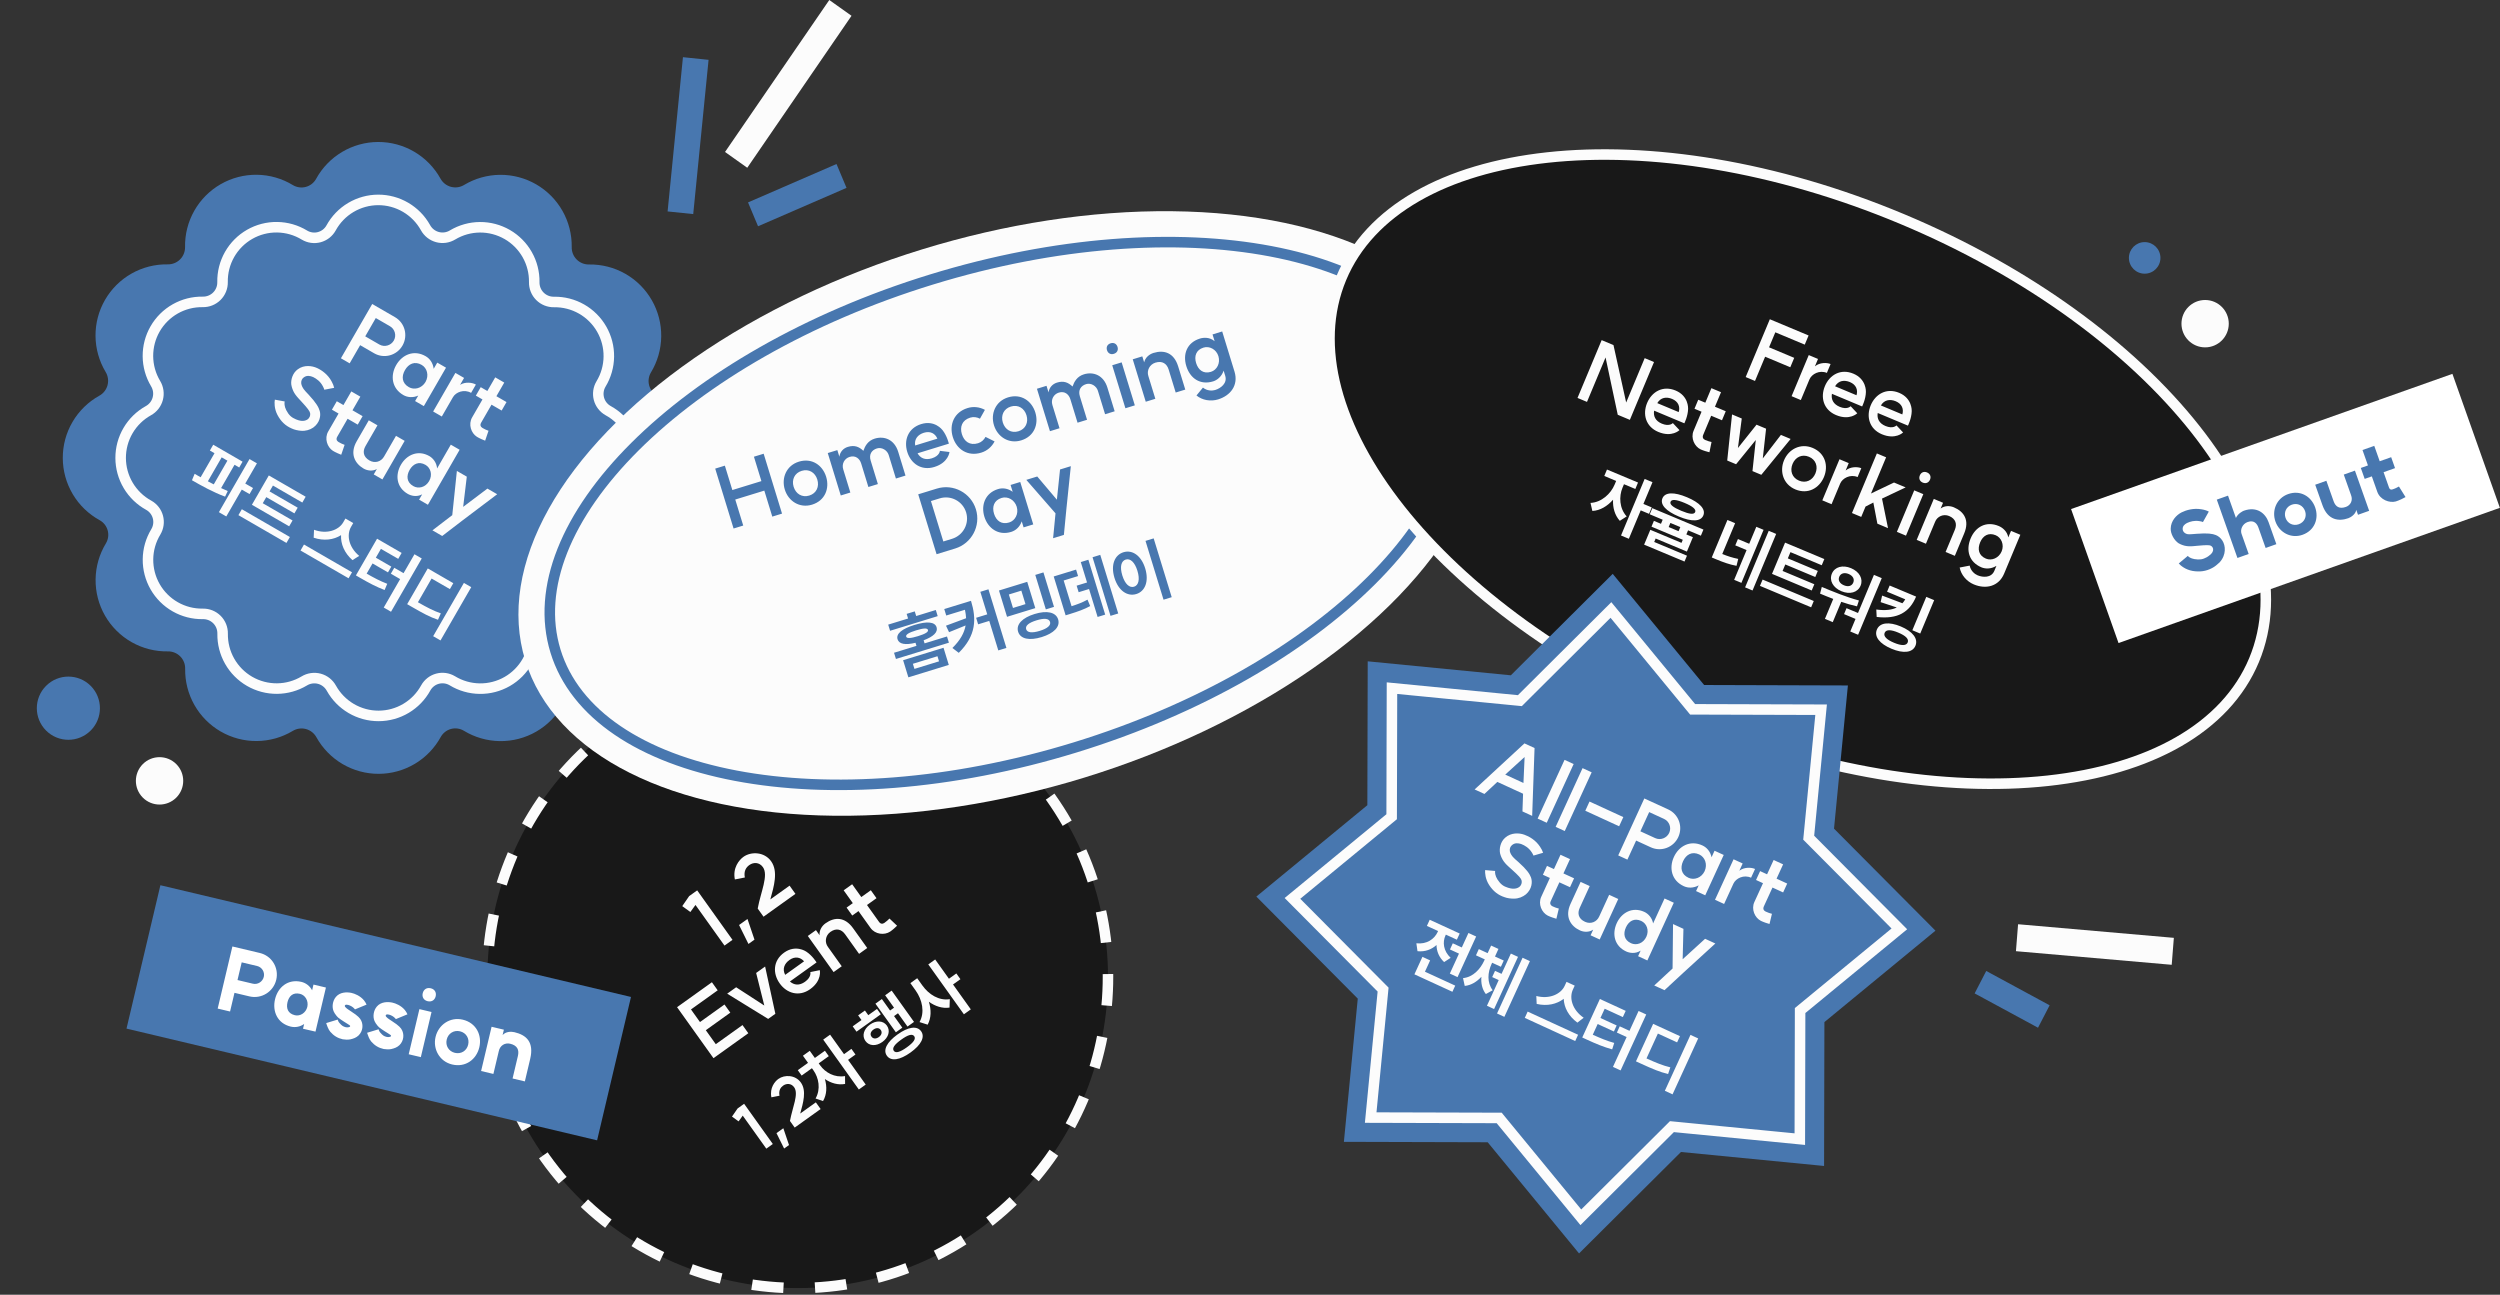 <svg width="475" height="246" viewBox="0 0 475 246" fill="none" xmlns="http://www.w3.org/2000/svg">
<rect x="0" y="0" width="475" height="246" fill="#333333" stroke="none"/>
<ellipse cx="418.973" cy="61.5" rx="4.494" ry="4.5" fill="#FCFCFC"/>
<ellipse cx="407.487" cy="49" rx="2.996" ry="3" fill="#4877AF"/>
<rect width="4.893" height="29.455" transform="matrix(0.995 0.103 -0.099 0.995 129.76 10.865)" fill="#4877AF"/>
<rect width="4.917" height="18.331" transform="matrix(0.387 0.922 -0.917 0.398 158.936 31.162)" fill="#4877AF"/>
<rect width="5.182" height="35" transform="matrix(0.815 0.579 -0.566 0.825 157.565 0)" fill="#FCFCFC"/>
<rect width="4.8" height="13.701" transform="matrix(-0.459 0.888 -0.879 -0.476 389.428 191.005)" fill="#4877AF"/>
<rect width="5.136" height="29.714" transform="matrix(-0.079 0.997 -0.996 -0.087 413.031 178.19)" fill="#FCFCFC"/>
<circle r="4.497" transform="matrix(-0.707 -0.708 0.707 -0.708 30.314 148.363)" fill="#FCFCFC"/>
<circle r="5.996" transform="matrix(-0.707 -0.708 0.707 -0.708 12.992 134.557)" fill="#4877AF"/>
<path d="M123.844 117.035C125.048 114.949 125.672 112.578 125.651 110.169C125.631 107.76 124.967 105.399 123.728 103.333C123.502 102.96 123.353 102.545 123.291 102.113C123.229 101.682 123.255 101.242 123.367 100.82C123.48 100.399 123.676 100.005 123.945 99.662C124.214 99.318 124.549 99.033 124.931 98.823C127.041 97.651 128.798 95.934 130.018 93.851C131.239 91.767 131.879 89.394 131.87 86.978C131.862 84.562 131.207 82.192 129.972 80.115C128.737 78.039 126.969 76.332 124.851 75.171C124.481 74.964 124.157 74.684 123.896 74.349C123.636 74.014 123.445 73.63 123.336 73.219C123.226 72.809 123.2 72.382 123.258 71.961C123.317 71.541 123.458 71.136 123.675 70.772C124.927 68.709 125.603 66.347 125.633 63.932C125.663 61.518 125.046 59.139 123.846 57.044C122.646 54.948 120.907 53.213 118.81 52.018C116.713 50.824 114.334 50.214 111.922 50.251C111.487 50.261 111.054 50.183 110.649 50.021C110.245 49.859 109.878 49.616 109.57 49.308C109.262 48.999 109.019 48.632 108.857 48.227C108.695 47.822 108.617 47.389 108.627 46.953C108.665 44.544 108.06 42.169 106.873 40.072C105.686 37.976 103.96 36.235 101.876 35.03C99.791 33.825 97.422 33.199 95.016 33.218C92.609 33.237 90.251 33.9 88.187 35.138C87.815 35.364 87.401 35.513 86.97 35.575C86.539 35.637 86.1 35.61 85.679 35.498C85.258 35.385 84.865 35.187 84.522 34.918C84.18 34.648 83.896 34.312 83.687 33.929C82.514 31.817 80.797 30.058 78.715 28.835C76.632 27.612 74.26 26.971 71.847 26.977C69.433 26.984 67.066 27.638 64.991 28.873C62.917 30.107 61.211 31.875 60.053 33.994C59.846 34.365 59.567 34.69 59.233 34.951C58.898 35.211 58.515 35.402 58.105 35.512C57.696 35.622 57.268 35.649 56.848 35.591C56.428 35.533 56.024 35.392 55.659 35.175C53.597 33.918 51.236 33.238 48.822 33.206C46.409 33.174 44.031 33.79 41.938 34.991C39.844 36.192 38.111 37.933 36.919 40.033C35.727 42.134 35.12 44.516 35.161 46.931C35.171 47.367 35.092 47.801 34.929 48.205C34.767 48.61 34.524 48.977 34.216 49.286C33.907 49.594 33.54 49.836 33.136 49.998C32.731 50.16 32.298 50.239 31.862 50.229C29.456 50.188 27.083 50.793 24.989 51.979C22.895 53.166 21.157 54.892 19.954 56.977C18.751 59.063 18.128 61.434 18.148 63.842C18.169 66.251 18.833 68.611 20.071 70.677C20.297 71.05 20.446 71.465 20.508 71.897C20.57 72.329 20.544 72.768 20.432 73.19C20.319 73.611 20.123 74.005 19.854 74.349C19.585 74.692 19.25 74.977 18.868 75.187C16.758 76.359 15.001 78.077 13.781 80.16C12.56 82.244 11.921 84.618 11.929 87.034C11.937 89.45 12.592 91.82 13.826 93.897C15.06 95.974 16.828 97.682 18.946 98.843C19.316 99.049 19.641 99.328 19.902 99.663C20.163 99.998 20.354 100.381 20.464 100.791C20.574 101.201 20.6 101.629 20.542 102.049C20.483 102.47 20.341 102.874 20.123 103.238C18.87 105.302 18.193 107.665 18.163 110.081C18.133 112.497 18.75 114.877 19.951 116.973C21.152 119.069 22.893 120.805 24.992 122C27.091 123.194 29.471 123.803 31.885 123.763C32.32 123.753 32.753 123.832 33.157 123.994C33.562 124.156 33.929 124.399 34.237 124.707C34.545 125.015 34.787 125.383 34.95 125.787C35.111 126.192 35.19 126.626 35.18 127.061C35.141 129.47 35.747 131.846 36.934 133.942C38.121 136.039 39.846 137.78 41.931 138.985C44.016 140.19 46.384 140.815 48.791 140.796C51.198 140.777 53.556 140.115 55.62 138.877C55.992 138.65 56.406 138.501 56.837 138.44C57.268 138.378 57.707 138.404 58.128 138.517C58.548 138.63 58.942 138.827 59.284 139.097C59.627 139.366 59.911 139.703 60.12 140.085C61.293 142.195 63.01 143.952 65.091 145.173C67.173 146.394 69.543 147.035 71.955 147.028C74.367 147.021 76.733 146.368 78.806 145.135C80.88 143.903 82.585 142.136 83.744 140.02C83.95 139.649 84.229 139.324 84.563 139.063C84.898 138.802 85.281 138.611 85.69 138.501C86.1 138.391 86.527 138.365 86.947 138.424C87.367 138.483 87.771 138.625 88.135 138.843C90.198 140.099 92.559 140.778 94.973 140.81C97.387 140.841 99.764 140.224 101.858 139.023C103.952 137.822 105.685 136.081 106.877 133.981C108.069 131.881 108.676 129.498 108.635 127.083C108.626 126.647 108.705 126.213 108.867 125.809C109.03 125.404 109.273 125.037 109.581 124.728C109.889 124.42 110.257 124.178 110.661 124.016C111.066 123.853 111.499 123.775 111.934 123.785C114.341 123.826 116.715 123.222 118.809 122.035C120.904 120.848 122.642 119.122 123.844 117.035Z" fill="#4877AF"/>
<path d="M114.321 111.529L114.32 111.53C113.408 113.114 112.088 114.425 110.498 115.326C108.909 116.227 107.108 116.686 105.282 116.655C104.785 116.644 104.29 116.733 103.829 116.918C103.366 117.104 102.946 117.381 102.594 117.733C102.242 118.085 101.964 118.505 101.779 118.968C101.593 119.429 101.503 119.924 101.513 120.421C101.544 122.255 101.083 124.063 100.178 125.657C99.273 127.251 97.957 128.574 96.367 129.485C94.778 130.397 92.972 130.866 91.14 130.842C89.307 130.818 87.514 130.302 85.948 129.349L85.942 129.345C85.524 129.095 85.06 128.931 84.577 128.863C84.095 128.796 83.603 128.826 83.133 128.952C82.662 129.078 82.222 129.298 81.838 129.597C81.454 129.897 81.133 130.271 80.897 130.697L80.894 130.703C80.013 132.31 78.719 133.651 77.144 134.587C75.57 135.522 73.774 136.019 71.942 136.024C70.111 136.029 68.311 135.542 66.731 134.615C65.152 133.689 63.849 132.356 62.958 130.755C62.719 130.319 62.395 129.936 62.004 129.628C61.613 129.32 61.163 129.095 60.681 128.965C60.2 128.836 59.698 128.806 59.205 128.877C58.713 128.947 58.24 129.117 57.816 129.375C56.249 130.314 54.46 130.816 52.634 130.831C50.806 130.845 49.008 130.37 47.425 129.455C45.842 128.54 44.532 127.218 43.631 125.626C42.73 124.036 42.27 122.233 42.299 120.405C42.31 119.908 42.22 119.414 42.035 118.952C41.85 118.489 41.573 118.069 41.221 117.716C40.868 117.363 40.448 117.086 39.986 116.9C39.524 116.715 39.03 116.626 38.533 116.637C36.702 116.666 34.896 116.204 33.304 115.297C31.71 114.391 30.388 113.073 29.476 111.481C28.564 109.889 28.095 108.082 28.118 106.248C28.141 104.414 28.655 102.62 29.607 101.053L29.611 101.046C29.861 100.628 30.024 100.164 30.091 99.681C30.159 99.198 30.128 98.706 30.002 98.235C29.876 97.764 29.656 97.323 29.357 96.938C29.057 96.553 28.683 96.233 28.257 95.996L28.251 95.992C26.643 95.111 25.301 93.814 24.364 92.237C23.427 90.66 22.929 88.861 22.923 87.026C22.917 85.192 23.403 83.39 24.329 81.808C25.256 80.226 26.589 78.922 28.19 78.032C28.626 77.792 29.008 77.467 29.315 77.075C29.622 76.683 29.847 76.232 29.975 75.751C30.104 75.269 30.134 74.766 30.063 74.273C29.992 73.781 29.823 73.307 29.565 72.882C28.625 71.314 28.122 69.523 28.106 67.695C28.091 65.866 28.564 64.066 29.477 62.483C30.39 60.899 31.71 59.589 33.3 58.688C34.889 57.787 36.69 57.328 38.516 57.359C39.013 57.37 39.507 57.28 39.968 57.095C40.431 56.91 40.85 56.632 41.203 56.28C41.555 55.928 41.833 55.508 42.018 55.045C42.204 54.584 42.294 54.089 42.284 53.592C42.253 51.758 42.713 49.95 43.618 48.356C44.523 46.762 45.839 45.44 47.428 44.528C49.018 43.617 50.823 43.148 52.656 43.173C54.488 43.197 56.281 43.714 57.846 44.667L57.846 44.667L57.855 44.673C58.274 44.922 58.738 45.084 59.221 45.151C59.703 45.218 60.194 45.187 60.664 45.061C61.134 44.934 61.574 44.715 61.958 44.416C62.342 44.116 62.662 43.743 62.9 43.318L62.9 43.318L62.904 43.31C63.783 41.701 65.078 40.358 66.653 39.421C68.228 38.484 70.026 37.987 71.859 37.982C73.691 37.977 75.492 38.464 77.073 39.393C78.653 40.321 79.957 41.655 80.847 43.258C81.086 43.694 81.41 44.078 81.801 44.385C82.192 44.694 82.643 44.919 83.124 45.048C83.605 45.178 84.107 45.208 84.6 45.137C85.092 45.066 85.564 44.897 85.989 44.639C87.556 43.7 89.345 43.197 91.171 43.183C92.999 43.169 94.797 43.644 96.38 44.559C97.963 45.474 99.273 46.796 100.174 48.387C101.075 49.978 101.535 51.781 101.506 53.609C101.495 54.106 101.585 54.6 101.77 55.062C101.955 55.525 102.232 55.945 102.585 56.298C102.937 56.651 103.357 56.928 103.82 57.113C104.281 57.298 104.774 57.388 105.271 57.377C107.101 57.349 108.906 57.812 110.497 58.719C112.089 59.626 113.41 60.944 114.321 62.535C115.232 64.125 115.701 65.931 115.678 67.765C115.655 69.598 115.142 71.391 114.192 72.958L114.187 72.965C113.938 73.383 113.775 73.848 113.708 74.33C113.641 74.813 113.672 75.304 113.797 75.775C113.923 76.246 114.142 76.687 114.441 77.072C114.74 77.457 115.112 77.778 115.537 78.016L115.546 78.021C117.154 78.902 118.497 80.198 119.434 81.775C120.372 83.352 120.869 85.151 120.876 86.985C120.882 88.819 120.396 90.621 119.47 92.203C118.543 93.785 117.21 95.088 115.608 95.978C115.173 96.218 114.79 96.543 114.484 96.935C114.177 97.327 113.952 97.778 113.823 98.259C113.695 98.741 113.665 99.244 113.736 99.737C113.807 100.23 113.976 100.703 114.234 101.128C115.174 102.697 115.678 104.488 115.693 106.316C115.709 108.145 115.235 109.945 114.321 111.529Z" stroke="#FCFCFC" stroke-width="2"/>
<path d="M72.081 65.46L69.394 63.906L71.4 60.427L74.087 61.981C75.043 62.533 75.371 63.758 74.82 64.714C74.276 65.657 73.037 66.012 72.081 65.46ZM64.774 68.074L66.436 69.035L68.427 65.583L71.086 67.121C72.984 68.218 75.389 67.538 76.468 65.667C77.563 63.768 76.94 61.357 75.043 60.26L70.721 57.761L64.774 68.074ZM77.678 73.555C76.362 72.795 76.245 71.525 76.94 70.32C77.635 69.114 78.8 68.567 80.116 69.328C81.141 69.921 81.552 71.322 80.846 72.578C80.121 73.803 78.703 74.148 77.678 73.555ZM75.278 69.359C74.135 71.341 74.412 73.774 76.628 75.056C77.418 75.512 78.429 75.616 79.467 75.162L78.867 76.202L80.529 77.163L84.742 69.858L83.079 68.897L82.4 70.075C82.266 68.963 81.67 68.138 80.88 67.682C78.664 66.4 76.428 67.363 75.278 69.359ZM87.414 73.122L88.174 71.805L86.525 70.852L82.297 78.184L83.945 79.137L86.071 75.45C86.623 74.494 88.193 73.886 89.508 74.647L90.42 73.067C89.782 72.698 88.434 72.473 87.414 73.122ZM92.177 83.729L92.82 81.846C92.538 81.757 91.994 81.517 91.655 81.303C91.303 81.081 91.166 80.742 91.422 80.299L93.388 76.889L95.313 78.002L96.24 76.394L94.315 75.281L95.809 72.689L94.092 71.696L92.597 74.288L91.337 73.56L90.41 75.168L91.67 75.896L89.704 79.306C88.945 80.623 89.511 82.299 90.609 82.989C91.086 83.283 91.812 83.593 92.177 83.729ZM55.434 81.414C55.934 81.666 56.65 81.803 57.178 81.849C58.076 81.925 58.872 81.665 59.499 81.251C60.748 80.365 61.01 78.982 60.748 78.091C60.552 77.406 60.121 76.584 58.64 74.988L58.068 74.38C57.746 74.009 57.586 73.806 57.452 73.525C57.311 73.258 57.266 73.048 57.229 72.823C57.199 72.362 57.36 71.956 57.734 71.692C58.333 71.262 58.947 71.414 59.499 71.641C60.174 71.975 60.888 72.499 61.357 73.417C61.492 73.662 61.573 73.874 61.62 74.049L63.49 73.689C63.406 73.289 63.249 72.921 63.017 72.491C62.322 71.166 61.139 70.334 60.246 69.929C59.298 69.492 57.799 69.272 56.586 70.16C55.613 70.854 55.221 72.143 55.349 73.104C55.369 73.263 55.476 73.75 55.729 74.303C55.946 74.761 56.263 75.203 56.707 75.682L57.286 76.312C58.49 77.618 58.847 78.12 58.925 78.498C59.013 78.955 58.81 79.466 58.357 79.74C58.052 79.915 57.733 79.989 57.304 79.963C56.898 79.932 56.498 79.793 56.246 79.684C55.365 79.323 54.883 78.878 54.381 77.922C54.009 77.19 54.018 76.567 54.092 76.277L52.221 75.935C52.128 76.417 52.077 77.626 52.721 78.848C53.378 80.078 54.232 80.904 55.434 81.414ZM64.833 86.404L65.476 84.521C65.195 84.432 64.65 84.191 64.312 83.977C63.959 83.755 63.822 83.417 64.078 82.973L66.044 79.564L67.969 80.677L68.897 79.069L66.971 77.956L68.466 75.364L66.748 74.371L65.254 76.963L63.993 76.234L63.066 77.842L64.326 78.571L62.36 81.981C61.601 83.297 62.167 84.974 63.265 85.664C63.742 85.958 64.469 86.267 64.833 86.404ZM69.441 84.761L71.719 80.811L70.07 79.858L67.769 83.85C66.426 86.179 67.396 88.052 69.086 89.029C69.765 89.421 70.758 89.588 71.603 89.116L71.011 90.142L72.66 91.094L76.888 83.762L75.24 82.809L72.978 86.732C72.424 87.724 71.234 88.09 70.195 87.489C68.99 86.793 68.874 85.746 69.441 84.761ZM78.514 92.353C77.253 91.624 77.175 90.415 77.838 89.264C78.486 88.142 79.579 87.591 80.84 88.32C81.837 88.896 82.216 90.224 81.537 91.403C80.842 92.608 79.511 92.93 78.514 92.353ZM76.176 88.304C75.057 90.244 75.311 92.59 77.458 93.831C78.068 94.184 79.146 94.493 80.211 93.926L79.628 94.938L81.304 95.906L87.33 85.456L85.654 84.487L83.049 89.005C82.958 87.881 82.255 87.05 81.591 86.665C79.443 85.424 77.279 86.391 76.176 88.304ZM84.019 101.837L87.923 98.846L94.466 93.905L92.61 92.832L88.003 96.305L88.69 90.566L86.806 89.477L85.931 97.879L82.162 100.764L84.019 101.837Z" fill="#FCFCFC"/>
<path d="M40.514 84.498L39.878 85.601L40.756 86.109L38.119 90.681L36.983 90.024L36.473 91.246C38.195 92.241 40.522 93.541 42.767 94.359L43.272 93.299C42.864 93.123 42.433 92.934 42.008 92.734L44.56 88.308L45.449 88.822L46.086 87.718L40.514 84.498ZM39.494 91.446L42.118 86.896L43.209 87.527L40.612 92.032L39.494 91.446ZM41.589 97.312L42.996 98.125L45.938 93.023L47.412 93.876L48.075 92.727L46.6 91.874L48.815 88.034L47.408 87.221L41.589 97.312ZM51.076 90.333L47.862 95.907L54.941 99.999L55.584 98.885L49.923 95.612L50.592 94.452L55.938 97.542L56.561 96.461L51.215 93.371L51.858 92.256L57.44 95.483L58.077 94.379L51.076 90.333ZM45.299 97.879L54.426 103.156L55.076 102.03L45.948 96.753L45.299 97.879ZM65.63 98.521L65.208 99.253C64.358 100.728 62.107 101.559 59.669 100.661L59.597 102.165C61.532 102.818 63.397 102.575 64.802 101.675C64.708 103.348 65.437 105.076 66.969 106.427L68.246 105.618C66.227 103.941 65.824 101.62 66.694 100.111L67.116 99.379L65.63 98.521ZM57.1 104.596L66.228 109.872L66.883 108.735L57.756 103.459L57.1 104.596ZM78.749 105.308L76.677 108.901L74.91 107.879L74.261 109.005L76.028 110.027L72.911 115.432L74.295 116.233L80.133 106.108L78.749 105.308ZM67.623 109.327L68.433 109.796C70.155 110.791 71.475 111.494 73.075 112.104L73.576 110.922C72.21 110.402 71.076 109.792 69.663 108.99L70.78 107.053L73.717 108.751L74.347 107.659L71.41 105.961L72.377 104.283L75.664 106.182L76.313 105.056L71.642 102.356L67.623 109.327ZM88.141 110.752L82.302 120.876L83.698 121.683L89.536 111.559L88.141 110.752ZM77.362 114.792L78.218 115.287C80.367 116.529 81.67 117.237 83.217 117.756L83.755 116.536C82.352 116.055 81.2 115.449 79.404 114.426L82.002 109.921L85.48 111.932L86.129 110.805L81.278 108.001L77.362 114.792Z" fill="#FCFCFC"/>
<circle r="59" transform="matrix(0.813 -0.582 0.581 0.814 151.559 185.695)" fill="#181818" stroke="#FCFCFC" stroke-width="2" stroke-dasharray="6 6"/>
<path d="M132.464 169.17L130.941 170.259L129.627 172.164L131.172 173.281L132.141 171.939L137.654 179.661L139.176 178.571L132.464 169.17ZM142.023 174.606L140.422 175.751L142.207 179.353L143.352 178.533L142.023 174.606ZM143.956 172.612L145.071 174.175L151.134 169.835L150.019 168.273L146.363 170.89C147.057 168.366 147.89 165.566 146.514 163.639C145.221 161.829 142.712 161.756 141.255 162.799C140.409 163.404 139.184 164.91 139.623 167.095L141.519 166.722C141.27 165.464 141.811 164.762 142.37 164.362C143.177 163.784 144.274 163.806 144.952 164.756C146.059 166.306 144.554 169.43 143.969 172.603L143.956 172.612ZM135.264 186.625L128.641 191.365L135.558 201.053L142.181 196.313L141.074 194.763L136 198.395L134.103 195.739L138.761 192.405L137.655 190.855L132.997 194.189L131.286 191.793L136.361 188.161L135.264 186.625ZM145.372 183.64L143.668 184.86L145.217 191.05L139.869 187.579L138.164 188.799L145.952 193.594L147.318 192.616L145.372 183.64ZM152.773 182.652L149.182 185.222C148.6 184.104 149.033 183.085 149.996 182.396C151.024 181.661 152.059 181.844 152.773 182.652ZM148.144 186.851C149.482 188.726 151.814 189.458 153.934 187.94C156.224 186.301 155.761 184.33 155.761 184.33L153.958 184.696C153.958 184.696 154.241 185.615 152.953 186.537C151.886 187.301 150.884 187.192 150.084 186.485L155.145 182.862C155.145 182.862 154.353 181.56 153.184 180.803C153.08 180.74 151.165 179.435 148.979 180.999C146.858 182.517 146.796 184.963 148.144 186.851ZM160.574 177.521L163.223 181.233L164.772 180.124L162.094 176.374C160.532 174.187 158.584 174.184 156.841 175.432C156.151 175.925 155.632 176.769 155.72 177.69L155.032 176.726L153.484 177.834L158.383 184.697L159.932 183.589L157.319 179.929C156.633 179.024 156.835 177.738 157.772 177.067C158.904 176.257 159.904 176.584 160.574 177.521ZM170.445 175.887L168.999 174.521C168.802 174.741 168.358 175.138 168.023 175.357C167.676 175.587 167.311 175.572 167.014 175.155L164.727 171.952L166.535 170.657L165.457 169.147L163.648 170.441L161.91 168.006L160.296 169.161L162.035 171.596L160.851 172.443L161.929 173.954L163.113 173.107L165.4 176.31C166.284 177.547 168.042 177.725 169.124 177.009C169.589 176.697 170.17 176.162 170.445 175.887Z" fill="#FCFCFC"/>
<path d="M141.382 209.72L140.145 210.606L139.078 212.153L140.333 213.061L141.12 211.971L145.599 218.245L146.836 217.359L141.382 209.72ZM148.832 214.364L147.531 215.295L148.982 218.221L149.912 217.556L148.832 214.364ZM150.085 212.972L150.992 214.241L155.918 210.715L155.011 209.446L152.041 211.572C152.605 209.521 153.282 207.247 152.164 205.681C151.114 204.21 149.075 204.151 147.891 204.998C147.203 205.49 146.208 206.714 146.565 208.489L148.106 208.186C147.903 207.164 148.342 206.593 148.797 206.268C149.452 205.799 150.344 205.817 150.895 206.589C151.794 207.848 150.571 210.386 150.096 212.964L150.085 212.972ZM151.579 203.334L152.311 204.36L154.267 202.96L154.539 203.341C155.566 204.78 155.975 206.918 154.958 208.716L156.377 209.204C157.105 207.964 157.15 206.461 156.728 205.02C157.893 205.801 159.232 206.201 160.569 205.948L160.557 204.454C158.581 204.797 156.803 203.783 155.829 202.418L155.557 202.037L157.47 200.668L156.737 199.642L154.824 201.011L153.857 199.657L152.557 200.587L153.524 201.942L151.579 203.334ZM163.178 207.006L164.488 206.068L161.135 201.37L162.541 200.364L161.77 199.285L160.364 200.291L157.72 196.588L156.409 197.526L163.178 207.006ZM168.18 189.102L169.865 191.461L169.114 191.998L167.558 189.819L166.332 190.696L170.215 196.135L171.441 195.257L169.87 193.056L170.62 192.519L172.426 195.048L173.663 194.162L169.417 188.216L168.18 189.102ZM162.737 196.019L167.356 192.713L166.631 191.697L164.972 192.885L164.337 191.996L163.047 192.919L163.682 193.808L162.012 195.004L162.737 196.019ZM164.427 197.783C165.13 198.767 166.462 198.82 167.635 197.981C168.83 197.126 169.21 195.846 168.508 194.862C167.813 193.889 166.473 193.825 165.279 194.68C164.105 195.519 163.732 196.809 164.427 197.783ZM165.579 196.958C165.255 196.503 165.443 195.984 165.951 195.621C166.469 195.251 167.02 195.24 167.345 195.695C167.67 196.15 167.489 196.679 166.971 197.05C166.463 197.413 165.904 197.413 165.579 196.958ZM168.513 200.598C169.291 201.687 170.963 201.434 172.993 199.981C175.023 198.528 175.793 197.034 175.015 195.944C174.229 194.844 172.568 195.09 170.538 196.543C168.508 197.995 167.728 199.497 168.513 200.598ZM169.824 199.659C169.454 199.141 169.961 198.442 171.241 197.527C172.52 196.611 173.334 196.364 173.704 196.883C174.059 197.38 173.57 198.082 172.291 198.997C171.011 199.913 170.179 200.157 169.824 199.659ZM172.97 186.793L173.967 188.189C175.228 189.956 175.756 192.328 174.71 194.196L176.258 194.687C176.948 193.394 176.952 191.856 176.488 190.334C177.695 191.196 179.054 191.646 180.411 191.443L180.463 189.839C178.423 190.18 176.483 188.962 175.267 187.259L174.27 185.862L172.97 186.793ZM183.142 192.717L184.453 191.779L181.076 187.05L182.482 186.044L181.704 184.954L180.298 185.96L177.684 182.299L176.374 183.238L183.142 192.717Z" fill="#FCFCFC"/>
<ellipse rx="95" ry="52.5" transform="matrix(0.956 -0.294 0.293 0.956 190.617 97.562)" fill="#FCFCFC"/>
<path d="M275.689 71.414C279.372 83.424 273.537 97.365 260.589 110.268C247.677 123.135 227.881 134.755 204.248 142.019C180.616 149.283 157.717 150.786 139.819 147.389C121.87 143.982 109.228 135.721 105.545 123.71C101.863 111.7 107.698 97.759 120.646 84.856C133.557 71.989 153.354 60.368 176.986 53.105C200.619 45.841 223.517 44.338 241.415 47.735C259.364 51.142 272.007 59.403 275.689 71.414Z" stroke="#4877AF" stroke-width="2"/>
<path d="M145.096 86.207L143.246 86.776L144.667 91.411L139.146 93.108L137.724 88.473L135.889 89.037L139.379 100.418L141.214 99.854L139.699 94.913L145.22 93.216L146.735 98.157L148.586 97.588L145.096 86.207ZM153.762 94.156C152.385 94.579 151.204 93.837 150.791 92.491C150.383 91.16 150.946 89.882 152.322 89.459C153.698 89.036 154.88 89.778 155.288 91.109C155.701 92.455 155.138 93.733 153.762 94.156ZM149.109 93.008C149.784 95.211 151.921 96.613 154.292 95.884C156.77 95.123 157.646 92.794 156.97 90.592C156.295 88.389 154.265 86.954 151.787 87.716C149.417 88.444 148.434 90.805 149.109 93.008ZM168.853 86.454L170.223 90.921L172.043 90.361L170.659 85.849C169.941 83.508 168.011 82.779 166.191 83.339C164.891 83.738 164.35 84.758 164.04 85.657C163.214 84.873 162.352 84.519 161.083 84.909C160.226 85.172 159.602 85.866 159.479 86.774L159.095 85.52L157.275 86.079L159.746 94.141L161.566 93.581L160.211 89.16C159.892 88.12 160.453 87.111 161.431 86.81C162.578 86.457 163.351 87.174 163.623 88.062L164.992 92.528L166.797 91.974L165.427 87.507C165.061 86.314 165.633 85.502 166.627 85.197C167.56 84.91 168.581 85.567 168.853 86.454ZM178.101 83.344L173.88 84.641C173.683 83.396 174.416 82.568 175.548 82.22C176.756 81.849 177.68 82.352 178.101 83.344ZM172.378 85.856C173.054 88.058 175.033 89.492 177.526 88.726C180.218 87.899 180.403 85.883 180.403 85.883L178.577 85.658C178.577 85.658 178.554 86.619 177.039 87.085C175.785 87.47 174.87 87.049 174.335 86.125L180.285 84.296C180.285 84.296 179.946 82.81 179.077 81.721C178.998 81.628 177.595 79.783 175.026 80.573C172.533 81.339 171.698 83.638 172.378 85.856ZM185.83 84.215C184.255 84.7 183.177 83.859 182.76 82.498C182.342 81.136 182.763 79.835 184.339 79.351C184.981 79.153 185.631 79.255 186.191 79.552L187.132 77.873C186.148 77.338 184.978 77.179 183.846 77.527C181.246 78.326 180.318 80.704 181.031 83.029C181.744 85.354 183.845 86.801 186.445 86.001C187.576 85.654 188.456 84.865 188.971 83.869L187.251 83.009C186.954 83.569 186.472 84.018 185.83 84.215ZM193.505 81.94C192.129 82.363 190.947 81.621 190.535 80.275C190.127 78.944 190.689 77.667 192.065 77.244C193.442 76.821 194.623 77.562 195.031 78.893C195.444 80.239 194.882 81.517 193.505 81.94ZM188.852 80.792C189.528 82.995 191.665 84.397 194.035 83.668C196.513 82.907 197.389 80.579 196.713 78.376C196.038 76.173 194.008 74.738 191.53 75.5C189.16 76.228 188.177 78.59 188.852 80.792ZM208.596 74.238L209.966 78.705L211.786 78.146L210.402 73.633C209.685 71.293 207.754 70.564 205.934 71.123C204.634 71.522 204.093 72.542 203.783 73.441C202.957 72.657 202.095 72.303 200.826 72.693C199.969 72.956 199.345 73.65 199.222 74.558L198.838 73.304L197.018 73.864L199.489 81.925L201.309 81.366L199.954 76.945C199.635 75.905 200.196 74.895 201.175 74.594C202.322 74.242 203.094 74.959 203.366 75.846L204.735 80.313L206.54 79.758L205.17 75.291C204.805 74.098 205.376 73.286 206.37 72.981C207.303 72.694 208.324 73.351 208.596 74.238ZM211.323 69.399L213.828 77.568L215.617 77.018L213.113 68.849L211.323 69.399ZM210.325 66.526C210.499 67.092 210.987 67.427 211.629 67.23C212.287 67.028 212.502 66.476 212.329 65.91C212.16 65.359 211.672 65.024 211.014 65.226C210.372 65.424 210.156 65.975 210.325 66.526ZM222.046 70.222L223.383 74.581L225.203 74.022L223.852 69.616C223.064 67.046 221.217 66.426 219.167 67.055C218.357 67.305 217.598 67.94 217.389 68.841L217.041 67.709L215.221 68.268L217.693 76.33L219.513 75.77L218.195 71.472C217.832 70.395 218.431 69.24 219.533 68.902C220.863 68.493 221.708 69.12 222.046 70.222ZM230.084 70.647C228.646 71.088 227.668 70.301 227.26 68.97C226.866 67.685 227.234 66.484 228.672 66.042C229.804 65.694 231.103 66.383 231.497 67.668C231.905 68.999 231.216 70.299 230.084 70.647ZM225.399 69.559C226.117 71.9 228.043 73.216 230.49 72.463C231.178 72.252 232.079 71.64 232.493 70.425L232.802 71.435C233.214 72.832 231.931 73.778 230.891 74.098C230.325 74.272 229.343 74.289 228.559 73.643L227.329 75.142C228.425 76.044 230.017 76.325 231.44 75.888C233.81 75.159 235.33 73.185 234.567 70.641L232.217 62.977L230.382 63.541L230.776 64.826C229.829 64.029 228.668 64.118 227.995 64.325C225.548 65.078 224.691 67.249 225.399 69.559ZM180.9 102.369L179.233 102.881L176.879 95.202L178.546 94.69C180.656 94.041 182.91 95.223 183.562 97.349C184.214 99.476 183.011 101.72 180.9 102.369ZM177.95 105.301L181.498 104.21C184.618 103.251 186.389 99.912 185.427 96.776C184.466 93.64 181.129 91.87 178.009 92.829L174.46 93.92L177.95 105.301ZM191.736 99.272C190.283 99.719 189.275 98.941 188.867 97.61C188.459 96.279 188.853 95.053 190.306 94.607C191.438 94.259 192.742 94.912 193.18 96.284C193.582 97.651 192.868 98.925 191.736 99.272ZM187.032 98.174C187.702 100.362 189.671 101.816 192.118 101.063C192.99 100.795 193.755 100.125 194.13 99.056L194.482 100.203L196.317 99.639L193.845 91.577L192.01 92.141L192.409 93.442C191.504 92.782 190.495 92.657 189.623 92.925C187.176 93.677 186.356 95.972 187.032 98.174ZM202.138 101.633L202.611 96.734L203.456 88.573L201.407 89.203L200.807 94.944L197.078 90.533L194.998 91.173L200.547 97.535L200.089 102.262L202.138 101.633Z" fill="#4877AF"/>
<path d="M171.591 125.438L172.59 128.694L180.269 126.334L179.271 123.078L171.591 125.438ZM170.228 125.204L180.293 122.111L179.931 120.93L175.669 122.24L175.49 121.656C177.357 120.96 178.237 120.104 177.955 119.184C177.635 118.14 176.137 118.002 173.751 118.736C171.366 119.469 170.216 120.421 170.536 121.465C170.818 122.384 172.013 122.602 173.949 122.129L174.128 122.714L169.866 124.024L170.228 125.204ZM169.116 119.848L178.162 117.067L177.804 115.899L174.076 117.045L173.805 116.162L172.265 116.636L172.535 117.518L168.758 118.679L169.116 119.848ZM173.743 127.089L173.445 126.119L178.118 124.683L178.415 125.653L173.743 127.089ZM172.176 120.961C172.058 120.575 172.664 120.199 174.068 119.767C175.484 119.332 176.196 119.303 176.314 119.689C176.429 120.062 175.823 120.438 174.407 120.873C173.003 121.305 172.291 121.333 172.176 120.961ZM184.49 114.156L179.408 115.719L179.785 116.949L183.339 115.857C183.453 116.406 183.535 116.939 183.559 117.462L179.738 118.881L180.321 120.116L183.464 118.837C183.212 120.275 182.438 121.655 180.956 123.117L182.163 124.038C185.511 120.724 185.538 117.574 184.49 114.156ZM185.846 118.622L187.958 117.973L189.677 123.578L191.218 123.105L187.803 111.969L186.262 112.442L187.577 116.73L185.465 117.379L185.846 118.622ZM189.804 112.197L191.336 117.193L196.704 115.543L195.173 110.547L189.804 112.197ZM193.443 120.027C193.866 121.407 195.58 121.764 197.916 121.046C200.252 120.328 201.471 119.069 201.048 117.69C200.625 116.31 198.907 115.941 196.571 116.659C194.234 117.377 193.02 118.648 193.443 120.027ZM192.466 115.513L191.681 112.953L194.055 112.223L194.84 114.783L192.466 115.513ZM194.971 119.558C194.765 118.886 195.462 118.319 196.94 117.864C198.407 117.414 199.301 117.492 199.507 118.163C199.705 118.81 199.02 119.415 197.554 119.865C196.075 120.32 195.169 120.204 194.971 119.558ZM198.709 115.784L200.262 115.306L198.254 108.756L196.701 109.234L198.709 115.784ZM207.583 105.875L210.997 117.012L212.463 116.561L209.049 105.425L207.583 105.875ZM202.469 116.913L203.239 116.676C204.879 116.172 205.97 115.782 207.136 115.152L206.627 113.935C205.673 114.459 204.785 114.8 203.596 115.179L202.098 110.295L204.832 109.455L204.455 108.224L200.205 109.53L202.469 116.913ZM204.943 112.521L206.919 111.914L208.546 117.221L209.987 116.778L206.79 106.35L205.349 106.793L206.538 110.671L204.562 111.278L204.943 112.521ZM217.644 102.769L221.07 113.943L222.624 113.465L219.198 102.292L217.644 102.769ZM211.748 109.791C212.498 112.239 214.21 113.386 215.9 112.866C217.577 112.351 218.339 110.444 217.588 107.995C216.841 105.559 215.142 104.409 213.465 104.924C211.775 105.444 211.001 107.354 211.748 109.791ZM213.239 109.332C212.728 107.667 213.034 106.58 213.891 106.316C214.736 106.057 215.599 106.784 216.109 108.45C216.62 110.115 216.318 111.215 215.473 111.474C214.615 111.738 213.749 110.998 213.239 109.332Z" fill="#4877AF"/>
<path d="M428.262 125.442C422.878 138.329 408.462 146.232 389.101 148.342C369.78 150.447 345.778 146.736 321.706 136.657C297.634 126.577 278.141 112.075 266.069 96.825C253.972 81.543 249.467 65.718 254.85 52.83C260.233 39.942 274.649 32.039 294.01 29.93C313.332 27.825 337.333 31.535 361.405 41.615C385.477 51.694 404.971 66.197 417.043 81.447C429.14 96.729 433.645 112.554 428.262 125.442Z" fill="#181818" stroke="#FCFCFC" stroke-width="2"/>
<path d="M343.632 63.739L336.267 60.656L331.679 71.64L333.45 72.381L335.374 67.775L340.156 69.777L340.902 67.991L336.121 65.989L337.311 63.139L342.904 65.481L343.632 63.739ZM344.835 69.603L345.42 68.2L343.664 67.465L340.402 75.275L342.158 76.01L343.799 72.083C344.224 71.064 345.704 70.262 347.106 70.849L347.809 69.166C347.13 68.881 345.764 68.83 344.835 69.603ZM352.736 75.097L348.662 73.391C349.306 72.308 350.398 72.141 351.491 72.598C352.657 73.086 353.046 74.064 352.736 75.097ZM346.732 73.363C345.844 75.489 346.449 77.859 348.855 78.866C351.452 79.954 352.882 78.523 352.882 78.523L351.623 77.18C351.623 77.18 350.991 77.905 349.53 77.293C348.319 76.786 347.885 75.876 348.064 74.823L353.805 77.227C353.805 77.227 354.494 75.868 354.522 74.474C354.521 74.352 354.621 72.035 352.142 70.997C349.736 69.99 347.626 71.223 346.732 73.363ZM361.441 78.742L357.368 77.036C358.011 75.953 359.104 75.786 360.196 76.243C361.362 76.731 361.751 77.709 361.441 78.742ZM355.437 77.008C354.549 79.135 355.154 81.504 357.56 82.511C360.158 83.599 361.588 82.168 361.588 82.168L360.328 80.826C360.328 80.826 359.696 81.55 358.235 80.938C357.025 80.431 356.59 79.521 356.769 78.468L362.51 80.872C362.51 80.872 363.2 79.513 363.227 78.119C363.226 77.997 363.326 75.681 360.847 74.642C358.441 73.635 356.331 74.868 355.437 77.008ZM314.263 68.788L312.492 68.046L308.971 76.477L306.56 65.562L304.316 64.623L299.728 75.607L301.529 76.361L305.056 67.916L307.373 78.808L309.675 79.772L314.263 68.788ZM318.954 78.298L314.881 76.592C315.525 75.508 316.617 75.342 317.709 75.799C318.875 76.287 319.264 77.265 318.954 78.298ZM312.951 76.564C312.063 78.69 312.668 81.06 315.074 82.067C317.671 83.155 319.101 81.724 319.101 81.724L317.841 80.382C317.841 80.382 317.209 81.106 315.748 80.494C314.538 79.987 314.103 79.077 314.283 78.024L320.024 80.428C320.024 80.428 320.713 79.069 320.74 77.675C320.739 77.553 320.84 75.237 318.361 74.198C315.955 73.191 313.845 74.424 312.951 76.564ZM324.793 85.929L325.192 83.98C324.901 83.927 324.33 83.758 323.968 83.589C323.59 83.413 323.411 83.095 323.608 82.623L325.125 78.991L327.177 79.85L327.892 78.137L325.841 77.278L326.994 74.517L325.164 73.751L324.011 76.512L322.667 75.95L321.952 77.662L323.295 78.225L321.778 81.856C321.192 83.259 321.967 84.85 323.144 85.395C323.654 85.626 324.415 85.84 324.793 85.929ZM340.218 83.403L338.373 82.63L334.928 87.102L335.555 81.45L333.739 80.69L330.205 85.125L330.935 79.516L329.09 78.743L328.172 87.5L329.855 88.205L333.6 83.597L332.969 89.508L334.651 90.213L340.218 83.403ZM341.809 91.319C340.48 90.763 340.046 89.436 340.589 88.137C341.125 86.853 342.373 86.231 343.702 86.787C345.03 87.343 345.464 88.669 344.928 89.954C344.385 91.253 343.137 91.875 341.809 91.319ZM338.965 87.457C338.077 89.583 338.824 92.03 341.112 92.987C343.503 93.989 345.663 92.76 346.551 90.634C347.439 88.508 346.796 86.105 344.405 85.104C342.117 84.146 339.853 85.331 338.965 87.457ZM350.673 89.394L351.259 87.991L349.503 87.256L346.241 95.066L347.997 95.801L349.637 91.874C350.063 90.855 351.543 90.052 352.945 90.64L353.648 88.957C352.969 88.672 351.603 88.621 350.673 89.394ZM358.362 86.889L356.605 86.153L351.875 97.477L353.632 98.213L354.452 96.249L355.934 95.482L356.701 99.498L358.723 100.345L357.582 94.732L362.077 92.607L359.863 91.68L355.488 93.769L358.362 86.889ZM363.703 93.167L360.41 101.051L362.136 101.774L365.43 93.89L363.703 93.167ZM364.771 90.319C364.543 90.865 364.704 91.435 365.324 91.695C365.958 91.96 366.476 91.674 366.705 91.128C366.927 90.597 366.766 90.026 366.131 89.76C365.512 89.501 364.993 89.787 364.771 90.319ZM371.419 100.665L369.662 104.873L371.418 105.608L373.194 101.356C374.23 98.876 373.207 97.216 371.229 96.388C370.447 96.06 369.458 96.062 368.722 96.621L369.178 95.529L367.422 94.793L364.172 102.574L365.928 103.309L367.661 99.161C368.069 98.1 369.268 97.596 370.331 98.041C371.615 98.579 371.863 99.602 371.419 100.665ZM377.326 106.139C375.939 105.558 375.69 104.327 376.227 103.042C376.745 101.802 377.795 101.114 379.182 101.695C380.274 102.153 380.833 103.514 380.315 104.754C379.778 106.039 378.418 106.597 377.326 106.139ZM374.42 102.303C373.477 104.562 374.117 106.807 376.478 107.796C377.142 108.074 378.225 108.181 379.319 107.512L378.912 108.486C378.336 109.823 376.745 109.73 375.742 109.309C375.196 109.081 374.43 108.465 374.24 107.466L372.336 107.831C372.603 109.227 373.648 110.462 375.02 111.037C377.308 111.995 379.737 111.451 380.776 109.006L383.865 101.609L382.094 100.868L381.576 102.108C381.357 100.889 380.408 100.214 379.759 99.942C377.397 98.953 375.351 100.074 374.42 102.303Z" fill="#FCFCFC"/>
<path d="M305.326 89.211L304.815 90.434L307.069 91.378L306.783 92.062C306.047 93.825 304.282 95.454 302.197 95.553L302.546 97.081C304.026 97.01 305.408 96.165 306.479 94.95C306.405 96.442 306.8 97.89 307.764 98.956L309.071 98.121C307.668 96.59 307.589 94.316 308.27 92.684L308.556 92.001L310.714 92.904L311.225 91.681L305.326 89.211ZM307.994 101.744L309.481 102.366L311.736 96.969L313.319 97.631L313.83 96.408L312.247 95.745L313.971 91.618L312.484 90.996L307.994 101.744ZM320.514 94.471C318.08 93.452 316.358 93.492 315.862 94.68C315.366 95.867 316.546 97.122 318.981 98.142C321.427 99.166 323.136 99.121 323.632 97.933C324.129 96.746 322.96 95.495 320.514 94.471ZM313.453 97.716L315.911 98.745L315.585 99.525L314.242 98.962L313.781 100.066L319.729 102.556L319.484 103.144L313.56 100.664L312.382 103.483L320.057 106.696L320.523 105.581L314.299 102.975L314.575 102.315L320.511 104.8L321.653 102.065L320.406 101.543L320.732 100.763L323.166 101.783L323.652 100.619L313.939 96.552L313.453 97.716ZM317.409 95.327C317.619 94.823 318.492 94.893 320.063 95.551C321.634 96.208 322.296 96.782 322.086 97.285C321.87 97.801 321.008 97.708 319.437 97.05C317.866 96.392 317.194 95.843 317.409 95.327ZM317.048 100.137L317.374 99.358L319.257 100.146L318.931 100.925L317.048 100.137ZM328.211 98.793L325.235 105.919L325.99 106.235C327.345 106.802 328.528 107.241 329.939 107.508L330.263 106.192C329.171 105.974 328.229 105.665 327.229 105.26L329.674 99.406L328.211 98.793ZM329.704 103.618L331.85 104.517L329.49 110.167L330.869 110.744L335.078 100.668L333.699 100.091L332.351 103.317L330.205 102.419L329.704 103.618ZM331.568 111.601L332.983 112.193L337.473 101.445L336.058 100.853L331.568 111.601ZM339.164 103.098L336.683 109.035L344.226 112.194L344.722 111.006L338.69 108.48L339.206 107.245L344.902 109.63L345.383 108.478L339.687 106.093L340.184 104.906L346.131 107.396L346.622 106.221L339.164 103.098ZM334.392 111.317L344.117 115.389L344.618 114.19L334.893 110.118L334.392 111.317ZM356.048 109.223L353.021 116.468L350.839 115.555L350.368 116.682L352.55 117.596L351.553 119.983L353.04 120.606L357.534 109.846L356.048 109.223ZM346.143 111.517L345.81 112.787C346.578 113.108 347.417 113.459 348.319 113.795L346.736 117.585L348.223 118.208L349.836 114.346C350.809 114.682 351.825 114.981 352.83 115.205L353.197 114.09C350.777 113.443 348.134 112.35 346.143 111.517ZM348.057 108.992C347.511 110.299 348.279 111.664 349.874 112.332C351.457 112.995 352.967 112.584 353.513 111.277C354.054 109.981 353.286 108.616 351.703 107.954C350.108 107.286 348.598 107.696 348.057 108.992ZM349.46 109.579C349.741 108.908 350.463 108.731 351.242 109.057C352.034 109.389 352.403 110.022 352.122 110.694C351.837 111.378 351.137 111.536 350.345 111.204C349.566 110.878 349.175 110.263 349.46 109.579ZM364.058 113.352L359.034 111.249L358.543 112.424L361.996 113.87C361.84 114.143 361.665 114.394 361.459 114.618L357.602 113.158L357.32 114.407L360.389 115.424C359.465 115.883 358.217 116.037 356.495 115.809L356.568 117.22C360.584 117.69 362.821 116.315 364.058 113.352ZM356.608 119.619C356.052 120.951 357.129 122.318 359.384 123.262C361.638 124.206 363.379 124.019 363.935 122.687C364.491 121.356 363.407 119.971 361.152 119.027C358.898 118.084 357.164 118.288 356.608 119.619ZM358.083 120.237C358.354 119.589 359.239 119.594 360.666 120.191C362.093 120.789 362.73 121.422 362.46 122.07C362.194 122.705 361.287 122.72 359.86 122.122C358.433 121.525 357.817 120.873 358.083 120.237ZM363.345 119.748L364.844 120.376L367.494 114.03L365.995 113.403L363.345 119.748Z" fill="#FCFCFC"/>
<rect width="76.916" height="26.996" transform="matrix(0.942 -0.334 0.334 0.943 393.504 96.721)" fill="white"/>
<path d="M420.289 107.934C420.778 107.697 421.315 107.236 421.697 106.877C422.381 106.157 422.669 105.307 422.708 104.608C422.808 103.093 421.939 102.032 421.012 101.661C420.382 101.407 419.468 101.254 417.332 101.423L416.527 101.486C416.029 101.519 415.859 101.532 415.654 101.493C415.455 101.468 415.277 101.372 415.133 101.28C414.797 101.049 414.715 100.728 414.707 100.524C414.682 99.96 415.069 99.615 415.525 99.374C416.178 99.063 416.981 98.858 417.914 99.02C418.199 99.062 418.409 99.115 418.562 99.188L419.673 97.202C419.28 96.991 418.798 96.844 418.261 96.764C416.786 96.508 415.384 96.909 414.506 97.348C413.481 97.871 412.472 98.977 412.437 100.406C412.389 101.394 413.082 102.676 413.946 103.229C414.071 103.312 414.516 103.536 415.059 103.678C415.564 103.801 416.082 103.824 416.73 103.769L417.578 103.691C419.212 103.541 419.771 103.55 420.059 103.686C420.389 103.856 420.552 104.227 420.487 104.537C420.462 104.737 420.349 105 420.093 105.266C419.808 105.542 419.513 105.742 419.316 105.86C418.518 106.302 417.927 106.385 416.932 106.228C416.219 106.099 415.829 105.808 415.683 105.621L413.964 107.058C414.294 107.451 415.224 108.235 416.599 108.479C417.951 108.7 419.138 108.549 420.289 107.934ZM429.11 100.268L430.471 104.114L432.507 103.392L431.026 99.206C430.43 97.523 428.816 96.154 426.328 97.037C426.144 97.103 425.194 97.567 424.826 98.414L423.324 94.172L421.19 94.929L425.114 106.015L427.248 105.258L425.887 101.411C425.622 100.662 426.023 99.549 427.055 99.183C428.285 98.746 428.845 99.518 429.11 100.268ZM436.765 99.605C435.704 99.981 434.633 99.47 434.257 98.41C433.882 97.349 434.388 96.262 435.448 95.886C436.523 95.505 437.586 96.035 437.961 97.096C438.336 98.156 437.839 99.224 436.765 99.605ZM432.335 99.092C433.07 101.17 435.284 102.39 437.475 101.613C439.808 100.785 440.619 98.492 439.883 96.413C439.143 94.321 437.07 93.05 434.738 93.878C432.547 94.656 431.594 96.999 432.335 99.092ZM443.386 95.234L442.01 91.346L439.889 92.098L441.266 95.987C442.297 98.9 444.43 99.082 446.197 98.455C446.635 98.299 447.573 97.712 447.69 96.874L448.02 97.808L450.141 97.055L447.438 89.419L445.318 90.172L446.694 94.061C447.102 95.078 446.602 96.003 445.725 96.314C444.467 96.76 443.751 96.266 443.386 95.234ZM457.052 94.444L455.8 92.437C455.552 92.589 454.927 92.89 454.549 92.992C454.275 93.073 454.047 93.011 453.916 92.644L452.88 89.717L455.057 88.944L454.322 86.866L452.145 87.638L451.109 84.711L448.875 85.504L449.911 88.431L448.554 88.912L449.29 90.991L450.647 90.509L451.683 93.436C452.228 94.978 454.009 95.603 455.198 95.277C455.788 95.099 456.686 94.669 457.052 94.444Z" fill="#4877AF"/>
<path d="M319.384 218.877L346.575 221.533L346.638 194.194L367.737 176.83L348.463 157.445L351.101 130.236L323.783 130.151L306.417 109.032L287.057 128.308L259.865 125.652L259.797 152.988L238.706 170.349L257.977 189.74L255.34 216.949L282.66 217.028L300.018 238.15L319.384 218.877Z" fill="#4877AF"/>
<path d="M318.133 214.108L317.665 214.062L317.332 214.394L300.359 231.285L285.145 212.773L284.846 212.409L284.375 212.408L260.431 212.339L262.743 188.491L262.788 188.023L262.456 187.689L245.566 170.694L264.051 155.478L264.414 155.179L264.416 154.708L264.475 130.749L288.307 133.077L288.776 133.123L289.109 132.791L306.077 115.897L321.298 134.407L321.597 134.77L322.067 134.772L346.01 134.846L343.698 158.693L343.653 159.162L343.985 159.496L360.877 176.486L342.384 191.704L342.021 192.003L342.02 192.474L341.965 216.436L318.133 214.108Z" stroke="#FCFCFC" stroke-width="2"/>
<path d="M291.565 142.126L289.646 141.244L280.179 149.996L282.04 150.851L284.497 148.563L289.382 150.807L289.266 154.17L291.113 155.018L291.565 142.126ZM285.996 147.174L289.676 143.829L289.456 148.764L285.996 147.174ZM297.264 144.374L292.151 155.531L293.881 156.325L298.994 145.169L297.264 144.374ZM300.685 145.946L295.573 157.103L297.303 157.897L302.416 146.741L300.685 145.946ZM302.007 152.293L301.207 154.039L307.633 156.991L308.433 155.246L302.007 152.293ZM314.492 159.244L311.671 157.948L313.345 154.297L316.165 155.593C317.168 156.054 317.609 157.243 317.149 158.246C316.696 159.235 315.495 159.705 314.492 159.244ZM307.46 162.528L309.205 163.33L310.865 159.708L313.656 160.991C315.648 161.906 317.98 161.005 318.879 159.041C319.793 157.048 318.948 154.706 316.956 153.791L312.42 151.707L307.46 162.528ZM320.82 166.782C319.439 166.147 319.203 164.895 319.783 163.629C320.363 162.364 321.472 161.711 322.853 162.345C323.929 162.84 324.469 164.197 323.883 165.513C323.275 166.801 321.896 167.276 320.82 166.782ZM318.038 162.828C317.085 164.908 317.588 167.305 319.915 168.373C320.743 168.754 321.76 168.763 322.751 168.215L322.251 169.305L323.995 170.107L327.508 162.442L325.764 161.64L325.197 162.876C324.96 161.781 324.29 161.016 323.461 160.635C321.135 159.566 318.998 160.733 318.038 162.828ZM330.474 165.441L331.107 164.06L329.377 163.265L325.851 170.959L327.581 171.754L329.354 167.885C329.814 166.881 331.32 166.129 332.701 166.764L333.461 165.106C332.792 164.799 331.429 164.701 330.474 165.441ZM336.205 175.558L336.669 173.623C336.381 173.561 335.816 173.372 335.46 173.19C335.088 173.002 334.92 172.678 335.133 172.213L336.773 168.635L338.794 169.563L339.567 167.876L337.546 166.947L338.793 164.227L336.99 163.399L335.743 166.119L334.42 165.511L333.647 167.198L334.97 167.806L333.33 171.384C332.697 172.766 333.417 174.382 334.575 174.967C335.077 175.215 335.829 175.455 336.205 175.558ZM285.887 170.472C286.409 170.677 287.135 170.746 287.664 170.742C288.566 170.734 289.334 170.4 289.92 169.93C291.081 168.932 291.213 167.531 290.869 166.668C290.61 166.004 290.104 165.225 288.481 163.775L287.854 163.223C287.499 162.884 287.321 162.697 287.162 162.43C286.996 162.177 286.931 161.972 286.874 161.752C286.801 161.296 286.923 160.876 287.271 160.578C287.827 160.094 288.453 160.188 289.024 160.362C289.727 160.633 290.487 161.087 291.039 161.957C291.197 162.188 291.297 162.393 291.36 162.562L293.188 162.029C293.068 161.639 292.877 161.287 292.606 160.881C291.79 159.626 290.535 158.908 289.608 158.588C288.623 158.241 287.111 158.163 285.985 159.16C285.081 159.942 284.811 161.262 285.029 162.207C285.062 162.363 285.214 162.838 285.518 163.365C285.777 163.801 286.134 164.211 286.621 164.646L287.256 165.22C288.577 166.408 288.979 166.874 289.092 167.243C289.221 167.69 289.068 168.218 288.642 168.533C288.355 168.736 288.044 168.839 287.615 168.853C287.207 168.86 286.796 168.759 286.535 168.674C285.624 168.397 285.102 167.998 284.514 167.094C284.075 166.4 284.025 165.778 284.073 165.483L282.178 165.317C282.13 165.805 282.192 167.014 282.947 168.17C283.716 169.334 284.643 170.076 285.887 170.472ZM295.712 174.563L296.176 172.628C295.888 172.566 295.323 172.377 294.966 172.195C294.595 172.007 294.426 171.683 294.64 171.218L296.279 167.64L298.3 168.568L299.074 166.881L297.053 165.952L298.299 163.232L296.496 162.404L295.25 165.124L293.927 164.516L293.153 166.204L294.477 166.811L292.837 170.39C292.204 171.771 292.924 173.388 294.081 173.972C294.584 174.22 295.336 174.46 295.712 174.563ZM300.146 172.497L302.046 168.352L300.316 167.557L298.396 171.746C297.276 174.19 298.417 175.964 300.191 176.779C300.903 177.106 301.908 177.18 302.705 176.631L302.212 177.707L303.942 178.502L307.468 170.808L305.738 170.013L303.851 174.129C303.393 175.168 302.242 175.644 301.152 175.143C299.887 174.562 299.673 173.53 300.146 172.497ZM309.888 179.209C308.565 178.601 308.374 177.404 308.928 176.197C309.468 175.019 310.505 174.368 311.828 174.976C312.875 175.457 313.376 176.744 312.81 177.98C312.23 179.246 310.935 179.69 309.888 179.209ZM307.183 175.395C306.25 177.432 306.721 179.744 308.975 180.779C309.615 181.073 310.717 181.28 311.725 180.616L311.238 181.678L312.998 182.486L318.023 171.519L316.264 170.711L314.091 175.452C313.896 174.342 313.119 173.58 312.421 173.259C310.168 172.224 308.103 173.388 307.183 175.395ZM316.253 188.137L319.862 184.795L325.916 179.265L323.968 178.37L319.705 182.257L319.853 176.48L317.876 175.571L317.789 184.018L314.305 187.242L316.253 188.137Z" fill="#FCFCFC"/>
<path d="M276.03 179.229L275.494 180.399L277.206 181.186L275.468 184.98L276.933 185.653L280.469 177.936L279.005 177.263L277.743 180.016L276.03 179.229ZM269.11 179.226L269.323 180.727C270.753 180.883 271.987 180.405 272.936 179.553C272.958 180.722 273.392 181.866 274.382 182.793L275.623 181.99C274.224 180.674 274.062 178.998 274.636 177.745L274.712 177.58L276.803 178.54L277.339 177.37L271.645 174.755L271.109 175.925L273.236 176.901L273.154 177.079C272.537 178.426 271.095 179.452 269.11 179.226ZM268.739 185.122L275.957 188.438L276.493 187.268L270.74 184.625L271.726 182.474L270.261 181.801L268.739 185.122ZM284.057 184.462L283.515 185.644L284.756 186.214L282.519 191.095L283.877 191.719L288.421 181.803L287.063 181.179L285.297 185.032L284.057 184.462ZM277.975 185.845L278.298 187.324C279.509 187.209 280.586 186.544 281.467 185.59C281.362 186.786 281.592 187.937 282.31 188.867L283.611 188.149C282.491 186.661 282.66 184.765 283.391 183.169L283.505 182.921L285.17 183.686L285.712 182.504L284.046 181.739L284.707 180.297L283.313 179.657L282.652 181.099L280.975 180.328L280.433 181.51L282.111 182.281L281.997 182.529C281.25 184.16 279.881 185.648 277.975 185.845ZM284.435 192.561L285.829 193.202L290.682 182.613L289.288 181.972L284.435 192.561ZM297.635 186.551L297.283 187.319C296.574 188.868 294.411 189.905 291.9 189.238L291.968 190.743C293.955 191.212 295.79 190.797 297.104 189.769C297.167 191.443 298.054 193.096 299.705 194.298L300.901 193.373C298.734 191.892 298.117 189.619 298.843 188.036L299.195 187.268L297.635 186.551ZM289.708 193.396L299.289 197.797L299.836 196.604L290.255 192.202L289.708 193.396ZM311.331 192.085L309.603 195.855L307.748 195.003L307.207 196.184L309.061 197.036L306.462 202.709L307.915 203.377L312.784 192.752L311.331 192.085ZM300.627 197.124L301.477 197.515C303.285 198.345 304.665 198.922 306.314 199.38L306.703 198.156C305.295 197.767 304.109 197.265 302.627 196.598L303.558 194.566L306.642 195.982L307.167 194.836L304.084 193.419L304.891 191.658L308.34 193.243L308.882 192.061L303.979 189.809L300.627 197.124ZM321.189 196.628L316.32 207.252L317.785 207.925L322.654 197.301L321.189 196.628ZM310.834 201.656L311.732 202.069C313.988 203.105 315.351 203.688 316.939 204.06L317.362 202.795C315.92 202.448 314.717 201.952 312.833 201.101L314.999 196.374L318.65 198.051L319.191 196.869L314.1 194.53L310.834 201.656Z" fill="#FCFCFC"/>
<rect width="91.893" height="27.998" transform="matrix(0.973 0.231 -0.23 0.973 30.476 168.194)" fill="#4877AF"/>
<path d="M48.053 186.903L45.126 186.209L45.923 182.846L48.849 183.54C49.768 183.758 50.338 184.683 50.121 185.602C49.903 186.52 48.971 187.121 48.053 186.903ZM41.36 191.629L43.711 192.187L44.551 188.638L47.4 189.314C49.688 189.857 51.952 188.421 52.487 186.163C53.029 183.875 51.642 181.605 49.354 181.062L44.154 179.828L41.36 191.629ZM56.028 192.891C54.704 192.577 54.347 191.588 54.623 190.42C54.9 189.252 55.667 188.513 56.99 188.827C57.986 189.064 58.651 190.143 58.391 191.314C58.102 192.463 57.024 193.128 56.028 192.891ZM52.257 189.858C51.715 192.147 52.698 194.452 55.251 195.058C56.108 195.262 57.037 195.087 57.787 194.558L57.573 195.461L59.943 196.008L61.926 187.631L59.56 187.069L59.302 188.159C58.873 187.334 58.12 186.761 57.264 186.557C54.711 185.951 52.799 187.569 52.257 189.858ZM65.127 197.468C65.57 197.541 66.106 197.569 66.555 197.479C67.163 197.343 67.665 197.166 68.129 196.734C68.992 195.87 69.004 194.705 68.642 193.945C68.438 193.485 68.052 193.032 66.71 192.171L66.171 191.812C65.971 191.683 65.818 191.564 65.661 191.395C65.567 191.307 65.507 191.211 65.51 191.129C65.509 191.063 65.543 190.989 65.62 190.942C65.736 190.871 65.883 190.873 66.164 190.939C66.534 191.043 67.021 191.274 67.368 191.686L67.443 191.786L69.647 190.878C69.531 190.604 69.365 190.334 69.164 190.073C68.447 189.212 67.429 188.789 66.74 188.642C65.877 188.47 64.608 188.482 63.832 189.399C63.17 190.179 63.041 191.349 63.393 192.156C63.489 192.376 63.687 192.719 63.958 193.03C64.191 193.299 64.269 193.384 64.751 193.712L65.291 194.07C66.218 194.669 66.225 194.637 66.433 194.802C66.586 194.92 66.552 195.06 66.406 195.124C66.332 195.156 66.228 195.181 66.178 195.185C66.007 195.211 65.926 195.208 65.704 195.172C65.19 195.05 64.951 194.878 64.511 194.378C64.302 194.148 64.222 193.932 64.157 193.719L61.977 194.385C62.118 194.83 62.38 195.599 62.754 196.034C63.412 196.798 64.174 197.259 65.127 197.468ZM72.896 199.312C73.339 199.385 73.875 199.413 74.324 199.323C74.931 199.187 75.434 199.01 75.898 198.578C76.76 197.714 76.773 196.549 76.41 195.789C76.207 195.329 75.821 194.876 74.479 194.015L73.939 193.656C73.74 193.527 73.587 193.408 73.429 193.24C73.335 193.151 73.276 193.055 73.279 192.973C73.278 192.908 73.312 192.833 73.389 192.786C73.504 192.715 73.652 192.717 73.932 192.783C74.302 192.888 74.79 193.118 75.136 193.53L75.212 193.63L77.416 192.722C77.3 192.448 77.134 192.178 76.933 191.917C76.216 191.056 75.198 190.633 74.509 190.486C73.645 190.314 72.376 190.326 71.6 191.243C70.939 192.023 70.81 193.193 71.161 194C71.257 194.22 71.455 194.563 71.727 194.874C71.959 195.143 72.038 195.228 72.519 195.556L73.059 195.914C73.986 196.513 73.994 196.481 74.201 196.646C74.354 196.764 74.321 196.904 74.174 196.968C74.101 197 73.996 197.025 73.946 197.029C73.776 197.055 73.694 197.052 73.472 197.016C72.959 196.894 72.72 196.722 72.279 196.222C72.071 195.992 71.99 195.776 71.926 195.563L69.745 196.229C69.887 196.674 70.148 197.443 70.522 197.878C71.18 198.642 71.942 199.103 72.896 199.312ZM79.686 191.732L77.654 200.31L79.958 200.857L81.99 192.278L79.686 191.732ZM80.319 188.708C80.157 189.393 80.464 190.042 81.258 190.23C82.052 190.419 82.617 189.977 82.779 189.292C82.941 188.607 82.634 187.959 81.84 187.77C81.046 187.582 80.481 188.023 80.319 188.708ZM86.43 200.042C85.263 199.765 84.597 198.686 84.874 197.518C85.15 196.351 86.232 195.67 87.4 195.947C88.583 196.228 89.229 197.319 88.952 198.486C88.676 199.654 87.613 200.323 86.43 200.042ZM82.757 197.016C82.215 199.304 83.494 201.68 85.907 202.253C88.475 202.863 90.528 201.278 91.07 198.989C91.615 196.685 90.492 194.346 87.923 193.736C85.51 193.164 83.302 194.711 82.757 197.016ZM98.402 200.631L97.388 204.912L99.723 205.467L100.737 201.185C101.497 197.978 100.002 196.653 97.744 196.117C97.106 195.965 96.082 195.985 95.493 196.668L95.736 195.64L93.401 195.086L91.41 203.493L93.745 204.048L94.759 199.766C94.982 198.618 95.964 198.079 96.93 198.308C98.315 198.637 98.671 199.494 98.402 200.631Z" fill="white"/>
</svg>
